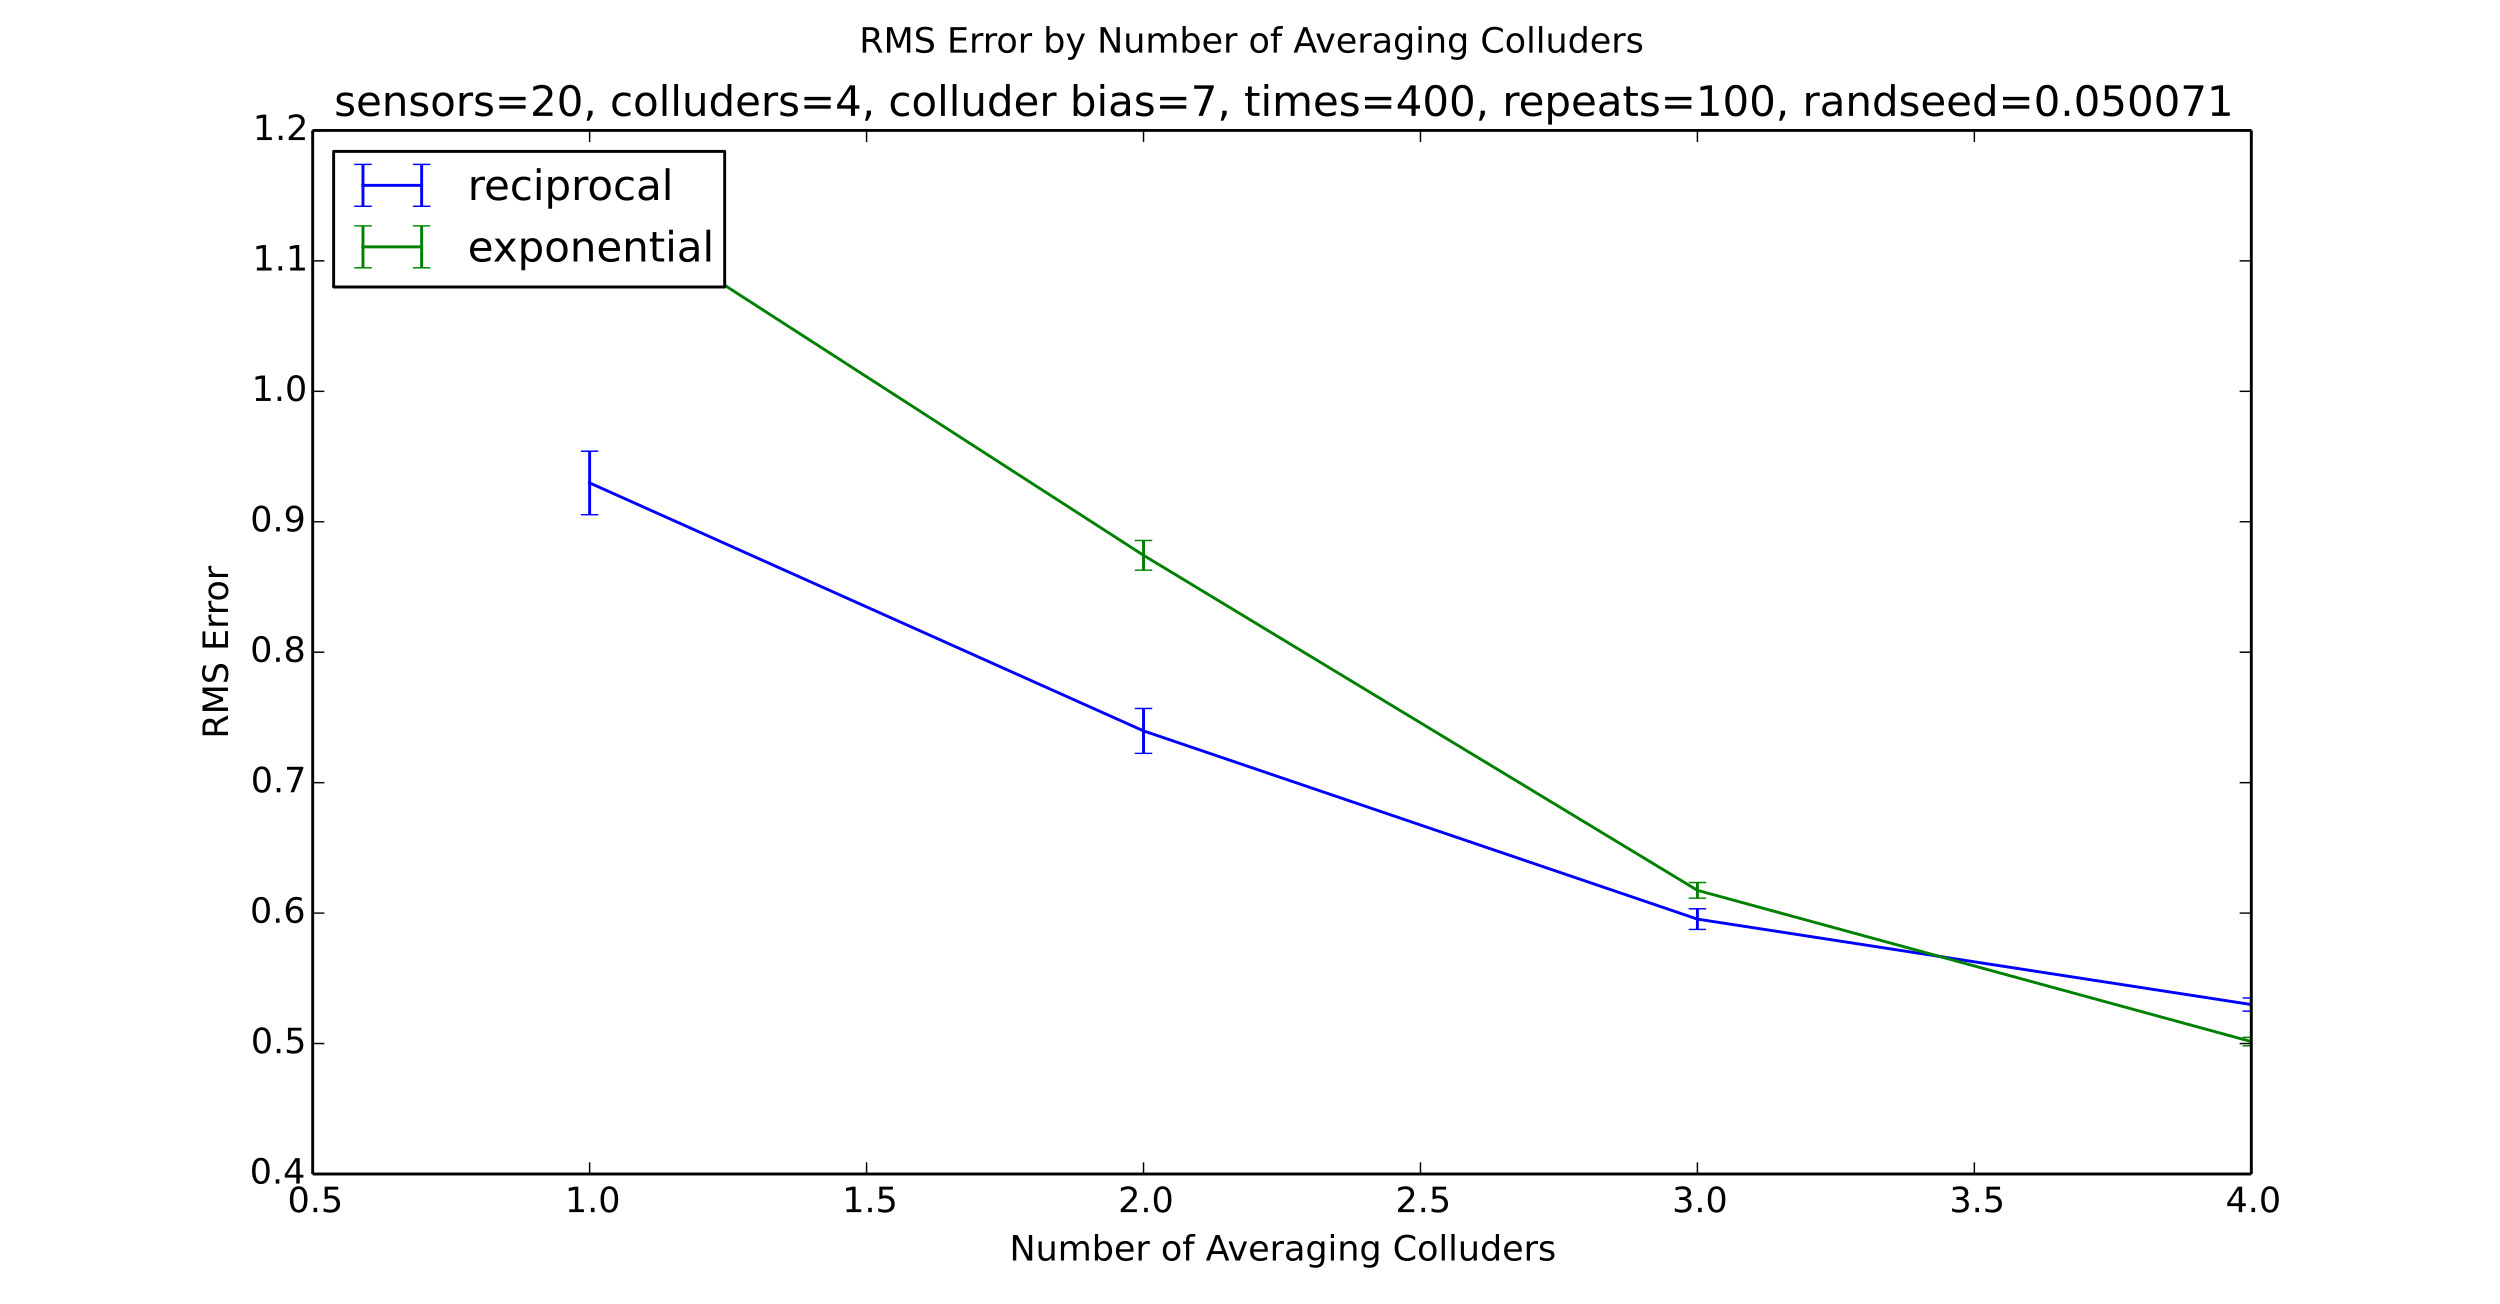 <?xml version="1.0" encoding="utf-8" standalone="no"?>
<!DOCTYPE svg PUBLIC "-//W3C//DTD SVG 1.1//EN"
  "http://www.w3.org/Graphics/SVG/1.1/DTD/svg11.dtd">
<!-- Created with matplotlib (http://matplotlib.org/) -->
<svg height="448pt" version="1.1" viewBox="0 0 859 448" width="859pt" xmlns="http://www.w3.org/2000/svg" xmlns:xlink="http://www.w3.org/1999/xlink">
 <defs>
  <style type="text/css">
*{stroke-linecap:butt;stroke-linejoin:round;}
  </style>
 </defs>
 <g id="figure_1">
  <g id="patch_1">
   <path d="
M0 448.2
L859.5 448.2
L859.5 0
L0 0
z
" style="fill:#ffffff;"/>
  </g>
  <g id="axes_1">
   <g id="patch_2">
    <path d="
M107.438 403.38
L773.55 403.38
L773.55 44.82
L107.438 44.82
z
" style="fill:#ffffff;"/>
   </g>
   <g id="LineCollection_1">
    <defs>
     <path d="
M202.596 -271.349
L202.596 -293.174" id="C0_0_9025167e50"/>
     <path d="
M392.914 -189.345
L392.914 -204.778" id="C0_1_fc3a5e2b44"/>
     <path d="
M583.232 -128.845
L583.232 -135.934" id="C0_2_fe21c4ebd2"/>
     <path d="
M773.55 -100.769
L773.55 -105.298" id="C0_3_bd9d4a3252"/>
    </defs>
    <g clip-path="url(#p256776f297)">
     <use style="fill:none;stroke:#0000ff;" x="0.0" xlink:href="#C0_0_9025167e50" y="448.2"/>
    </g>
    <g clip-path="url(#p256776f297)">
     <use style="fill:none;stroke:#0000ff;" x="0.0" xlink:href="#C0_1_fc3a5e2b44" y="448.2"/>
    </g>
    <g clip-path="url(#p256776f297)">
     <use style="fill:none;stroke:#0000ff;" x="0.0" xlink:href="#C0_2_fe21c4ebd2" y="448.2"/>
    </g>
    <g clip-path="url(#p256776f297)">
     <use style="fill:none;stroke:#0000ff;" x="0.0" xlink:href="#C0_3_bd9d4a3252" y="448.2"/>
    </g>
   </g>
   <g id="LineCollection_2">
    <defs>
     <path d="
M202.596 -371.848
L202.596 -388.347" id="C1_0_9e98f0241b"/>
     <path d="
M392.914 -252.292
L392.914 -262.502" id="C1_1_3ca9671967"/>
     <path d="
M583.232 -139.591
L583.232 -144.958" id="C1_2_bb351c396a"/>
     <path d="
M773.55 -88.858
L773.55 -91.744" id="C1_3_82510d1ca3"/>
    </defs>
    <g clip-path="url(#p256776f297)">
     <use style="fill:none;stroke:#008000;" x="0.0" xlink:href="#C1_0_9e98f0241b" y="448.2"/>
    </g>
    <g clip-path="url(#p256776f297)">
     <use style="fill:none;stroke:#008000;" x="0.0" xlink:href="#C1_1_3ca9671967" y="448.2"/>
    </g>
    <g clip-path="url(#p256776f297)">
     <use style="fill:none;stroke:#008000;" x="0.0" xlink:href="#C1_2_bb351c396a" y="448.2"/>
    </g>
    <g clip-path="url(#p256776f297)">
     <use style="fill:none;stroke:#008000;" x="0.0" xlink:href="#C1_3_82510d1ca3" y="448.2"/>
    </g>
   </g>
   <g id="line2d_1">
    <defs>
     <path d="
M3 1.83697e-16
L-3 -1.83697e-16" id="m4a5567e584" style="stroke:#0000ff;stroke-width:0.5;"/>
    </defs>
    <g clip-path="url(#p256776f297)">
     <use style="fill:#0000ff;stroke:#0000ff;stroke-width:0.5;" x="202.596" xlink:href="#m4a5567e584" y="176.851"/>
     <use style="fill:#0000ff;stroke:#0000ff;stroke-width:0.5;" x="392.914" xlink:href="#m4a5567e584" y="258.855"/>
     <use style="fill:#0000ff;stroke:#0000ff;stroke-width:0.5;" x="583.232" xlink:href="#m4a5567e584" y="319.355"/>
     <use style="fill:#0000ff;stroke:#0000ff;stroke-width:0.5;" x="773.55" xlink:href="#m4a5567e584" y="347.431"/>
    </g>
   </g>
   <g id="line2d_2">
    <g clip-path="url(#p256776f297)">
     <use style="fill:#0000ff;stroke:#0000ff;stroke-width:0.5;" x="202.596" xlink:href="#m4a5567e584" y="155.026"/>
     <use style="fill:#0000ff;stroke:#0000ff;stroke-width:0.5;" x="392.914" xlink:href="#m4a5567e584" y="243.422"/>
     <use style="fill:#0000ff;stroke:#0000ff;stroke-width:0.5;" x="583.232" xlink:href="#m4a5567e584" y="312.266"/>
     <use style="fill:#0000ff;stroke:#0000ff;stroke-width:0.5;" x="773.55" xlink:href="#m4a5567e584" y="342.902"/>
    </g>
   </g>
   <g id="line2d_3">
    <path clip-path="url(#p256776f297)" d="
M202.596 165.938
L392.914 251.139
L583.232 315.811
L773.55 345.166" style="fill:none;stroke:#0000ff;stroke-linecap:square;"/>
   </g>
   <g id="line2d_4">
    <defs>
     <path d="
M3 1.83697e-16
L-3 -1.83697e-16" id="m37ea37557e" style="stroke:#008000;stroke-width:0.5;"/>
    </defs>
    <g clip-path="url(#p256776f297)">
     <use style="fill:#008000;stroke:#008000;stroke-width:0.5;" x="202.596" xlink:href="#m37ea37557e" y="76.352"/>
     <use style="fill:#008000;stroke:#008000;stroke-width:0.5;" x="392.914" xlink:href="#m37ea37557e" y="195.908"/>
     <use style="fill:#008000;stroke:#008000;stroke-width:0.5;" x="583.232" xlink:href="#m37ea37557e" y="308.609"/>
     <use style="fill:#008000;stroke:#008000;stroke-width:0.5;" x="773.55" xlink:href="#m37ea37557e" y="359.342"/>
    </g>
   </g>
   <g id="line2d_5">
    <g clip-path="url(#p256776f297)">
     <use style="fill:#008000;stroke:#008000;stroke-width:0.5;" x="202.596" xlink:href="#m37ea37557e" y="59.853"/>
     <use style="fill:#008000;stroke:#008000;stroke-width:0.5;" x="392.914" xlink:href="#m37ea37557e" y="185.698"/>
     <use style="fill:#008000;stroke:#008000;stroke-width:0.5;" x="583.232" xlink:href="#m37ea37557e" y="303.242"/>
     <use style="fill:#008000;stroke:#008000;stroke-width:0.5;" x="773.55" xlink:href="#m37ea37557e" y="356.456"/>
    </g>
   </g>
   <g id="line2d_6">
    <path clip-path="url(#p256776f297)" d="
M202.596 68.103
L392.914 190.803
L583.232 305.925
L773.55 357.899" style="fill:none;stroke:#008000;stroke-linecap:square;"/>
   </g>
   <g id="matplotlib.axis_1">
    <g id="xtick_1">
     <g id="line2d_7">
      <defs>
       <path d="
M0 0
L0 -4" id="mc7db9fdffb" style="stroke:#000000;stroke-width:0.5;"/>
      </defs>
      <g>
       <use style="stroke:#000000;stroke-width:0.5;" x="107.438" xlink:href="#mc7db9fdffb" y="403.38"/>
      </g>
     </g>
     <g id="line2d_8">
      <defs>
       <path d="
M0 0
L0 4" id="m5a7d422ac3" style="stroke:#000000;stroke-width:0.5;"/>
      </defs>
      <g>
       <use style="stroke:#000000;stroke-width:0.5;" x="107.438" xlink:href="#m5a7d422ac3" y="44.82"/>
      </g>
     </g>
     <g id="text_1">
      <!-- 0.5 -->
      <defs>
       <path d="
M31.781 66.406
Q24.172 66.406 20.328 58.906
Q16.5 51.422 16.5 36.375
Q16.5 21.391 20.328 13.891
Q24.172 6.391 31.781 6.391
Q39.453 6.391 43.281 13.891
Q47.125 21.391 47.125 36.375
Q47.125 51.422 43.281 58.906
Q39.453 66.406 31.781 66.406
M31.781 74.219
Q44.047 74.219 50.516 64.516
Q56.984 54.828 56.984 36.375
Q56.984 17.969 50.516 8.266
Q44.047 -1.422 31.781 -1.422
Q19.531 -1.422 13.062 8.266
Q6.594 17.969 6.594 36.375
Q6.594 54.828 13.062 64.516
Q19.531 74.219 31.781 74.219" id="BitstreamVeraSans-Roman-30"/>
       <path d="
M10.688 12.406
L21 12.406
L21 0
L10.688 0
z
" id="BitstreamVeraSans-Roman-2e"/>
       <path d="
M10.797 72.906
L49.516 72.906
L49.516 64.594
L19.828 64.594
L19.828 46.734
Q21.969 47.469 24.109 47.828
Q26.266 48.188 28.422 48.188
Q40.625 48.188 47.75 41.5
Q54.891 34.812 54.891 23.391
Q54.891 11.625 47.562 5.094
Q40.234 -1.422 26.906 -1.422
Q22.312 -1.422 17.547 -0.641
Q12.797 0.141 7.719 1.703
L7.719 11.625
Q12.109 9.234 16.797 8.062
Q21.484 6.891 26.703 6.891
Q35.156 6.891 40.078 11.328
Q45.016 15.766 45.016 23.391
Q45.016 31 40.078 35.438
Q35.156 39.891 26.703 39.891
Q22.75 39.891 18.812 39.016
Q14.891 38.141 10.797 36.281
z
" id="BitstreamVeraSans-Roman-35"/>
      </defs>
      <g transform="translate(98.815 416.498)scale(0.12 -0.12)">
       <use xlink:href="#BitstreamVeraSans-Roman-30"/>
       <use x="63.623" xlink:href="#BitstreamVeraSans-Roman-2e"/>
       <use x="95.41" xlink:href="#BitstreamVeraSans-Roman-35"/>
      </g>
     </g>
    </g>
    <g id="xtick_2">
     <g id="line2d_9">
      <g>
       <use style="stroke:#000000;stroke-width:0.5;" x="202.596" xlink:href="#mc7db9fdffb" y="403.38"/>
      </g>
     </g>
     <g id="line2d_10">
      <g>
       <use style="stroke:#000000;stroke-width:0.5;" x="202.596" xlink:href="#m5a7d422ac3" y="44.82"/>
      </g>
     </g>
     <g id="text_2">
      <!-- 1.0 -->
      <defs>
       <path d="
M12.406 8.297
L28.516 8.297
L28.516 63.922
L10.984 60.406
L10.984 69.391
L28.422 72.906
L38.281 72.906
L38.281 8.297
L54.391 8.297
L54.391 0
L12.406 0
z
" id="BitstreamVeraSans-Roman-31"/>
      </defs>
      <g transform="translate(194.112 416.498)scale(0.12 -0.12)">
       <use xlink:href="#BitstreamVeraSans-Roman-31"/>
       <use x="63.623" xlink:href="#BitstreamVeraSans-Roman-2e"/>
       <use x="95.41" xlink:href="#BitstreamVeraSans-Roman-30"/>
      </g>
     </g>
    </g>
    <g id="xtick_3">
     <g id="line2d_11">
      <g>
       <use style="stroke:#000000;stroke-width:0.5;" x="297.755" xlink:href="#mc7db9fdffb" y="403.38"/>
      </g>
     </g>
     <g id="line2d_12">
      <g>
       <use style="stroke:#000000;stroke-width:0.5;" x="297.755" xlink:href="#m5a7d422ac3" y="44.82"/>
      </g>
     </g>
     <g id="text_3">
      <!-- 1.5 -->
      <g transform="translate(289.397 416.498)scale(0.12 -0.12)">
       <use xlink:href="#BitstreamVeraSans-Roman-31"/>
       <use x="63.623" xlink:href="#BitstreamVeraSans-Roman-2e"/>
       <use x="95.41" xlink:href="#BitstreamVeraSans-Roman-35"/>
      </g>
     </g>
    </g>
    <g id="xtick_4">
     <g id="line2d_13">
      <g>
       <use style="stroke:#000000;stroke-width:0.5;" x="392.914" xlink:href="#mc7db9fdffb" y="403.38"/>
      </g>
     </g>
     <g id="line2d_14">
      <g>
       <use style="stroke:#000000;stroke-width:0.5;" x="392.914" xlink:href="#m5a7d422ac3" y="44.82"/>
      </g>
     </g>
     <g id="text_4">
      <!-- 2.0 -->
      <defs>
       <path d="
M19.188 8.297
L53.609 8.297
L53.609 0
L7.328 0
L7.328 8.297
Q12.938 14.109 22.625 23.891
Q32.328 33.688 34.812 36.531
Q39.547 41.844 41.422 45.531
Q43.312 49.219 43.312 52.781
Q43.312 58.594 39.234 62.25
Q35.156 65.922 28.609 65.922
Q23.969 65.922 18.812 64.312
Q13.672 62.703 7.812 59.422
L7.812 69.391
Q13.766 71.781 18.938 73
Q24.125 74.219 28.422 74.219
Q39.75 74.219 46.484 68.547
Q53.219 62.891 53.219 53.422
Q53.219 48.922 51.531 44.891
Q49.859 40.875 45.406 35.406
Q44.188 33.984 37.641 27.219
Q31.109 20.453 19.188 8.297" id="BitstreamVeraSans-Roman-32"/>
      </defs>
      <g transform="translate(384.211 416.498)scale(0.12 -0.12)">
       <use xlink:href="#BitstreamVeraSans-Roman-32"/>
       <use x="63.623" xlink:href="#BitstreamVeraSans-Roman-2e"/>
       <use x="95.41" xlink:href="#BitstreamVeraSans-Roman-30"/>
      </g>
     </g>
    </g>
    <g id="xtick_5">
     <g id="line2d_15">
      <g>
       <use style="stroke:#000000;stroke-width:0.5;" x="488.073" xlink:href="#mc7db9fdffb" y="403.38"/>
      </g>
     </g>
     <g id="line2d_16">
      <g>
       <use style="stroke:#000000;stroke-width:0.5;" x="488.073" xlink:href="#m5a7d422ac3" y="44.82"/>
      </g>
     </g>
     <g id="text_5">
      <!-- 2.5 -->
      <g transform="translate(479.495 416.498)scale(0.12 -0.12)">
       <use xlink:href="#BitstreamVeraSans-Roman-32"/>
       <use x="63.623" xlink:href="#BitstreamVeraSans-Roman-2e"/>
       <use x="95.41" xlink:href="#BitstreamVeraSans-Roman-35"/>
      </g>
     </g>
    </g>
    <g id="xtick_6">
     <g id="line2d_17">
      <g>
       <use style="stroke:#000000;stroke-width:0.5;" x="583.232" xlink:href="#mc7db9fdffb" y="403.38"/>
      </g>
     </g>
     <g id="line2d_18">
      <g>
       <use style="stroke:#000000;stroke-width:0.5;" x="583.232" xlink:href="#m5a7d422ac3" y="44.82"/>
      </g>
     </g>
     <g id="text_6">
      <!-- 3.0 -->
      <defs>
       <path d="
M40.578 39.312
Q47.656 37.797 51.625 33
Q55.609 28.219 55.609 21.188
Q55.609 10.406 48.188 4.484
Q40.766 -1.422 27.094 -1.422
Q22.516 -1.422 17.656 -0.516
Q12.797 0.391 7.625 2.203
L7.625 11.719
Q11.719 9.328 16.594 8.109
Q21.484 6.891 26.812 6.891
Q36.078 6.891 40.938 10.547
Q45.797 14.203 45.797 21.188
Q45.797 27.641 41.281 31.266
Q36.766 34.906 28.719 34.906
L20.219 34.906
L20.219 43.016
L29.109 43.016
Q36.375 43.016 40.234 45.922
Q44.094 48.828 44.094 54.297
Q44.094 59.906 40.109 62.906
Q36.141 65.922 28.719 65.922
Q24.656 65.922 20.016 65.031
Q15.375 64.156 9.812 62.312
L9.812 71.094
Q15.438 72.656 20.344 73.438
Q25.25 74.219 29.594 74.219
Q40.828 74.219 47.359 69.109
Q53.906 64.016 53.906 55.328
Q53.906 49.266 50.438 45.094
Q46.969 40.922 40.578 39.312" id="BitstreamVeraSans-Roman-33"/>
      </defs>
      <g transform="translate(574.546 416.498)scale(0.12 -0.12)">
       <use xlink:href="#BitstreamVeraSans-Roman-33"/>
       <use x="63.623" xlink:href="#BitstreamVeraSans-Roman-2e"/>
       <use x="95.41" xlink:href="#BitstreamVeraSans-Roman-30"/>
      </g>
     </g>
    </g>
    <g id="xtick_7">
     <g id="line2d_19">
      <g>
       <use style="stroke:#000000;stroke-width:0.5;" x="678.391" xlink:href="#mc7db9fdffb" y="403.38"/>
      </g>
     </g>
     <g id="line2d_20">
      <g>
       <use style="stroke:#000000;stroke-width:0.5;" x="678.391" xlink:href="#m5a7d422ac3" y="44.82"/>
      </g>
     </g>
     <g id="text_7">
      <!-- 3.5 -->
      <g transform="translate(669.831 416.498)scale(0.12 -0.12)">
       <use xlink:href="#BitstreamVeraSans-Roman-33"/>
       <use x="63.623" xlink:href="#BitstreamVeraSans-Roman-2e"/>
       <use x="95.41" xlink:href="#BitstreamVeraSans-Roman-35"/>
      </g>
     </g>
    </g>
    <g id="xtick_8">
     <g id="line2d_21">
      <g>
       <use style="stroke:#000000;stroke-width:0.5;" x="773.55" xlink:href="#mc7db9fdffb" y="403.38"/>
      </g>
     </g>
     <g id="line2d_22">
      <g>
       <use style="stroke:#000000;stroke-width:0.5;" x="773.55" xlink:href="#m5a7d422ac3" y="44.82"/>
      </g>
     </g>
     <g id="text_8">
      <!-- 4.0 -->
      <defs>
       <path d="
M37.797 64.312
L12.891 25.391
L37.797 25.391
z

M35.203 72.906
L47.609 72.906
L47.609 25.391
L58.016 25.391
L58.016 17.188
L47.609 17.188
L47.609 0
L37.797 0
L37.797 17.188
L4.891 17.188
L4.891 26.703
z
" id="BitstreamVeraSans-Roman-34"/>
      </defs>
      <g transform="translate(764.7 416.498)scale(0.12 -0.12)">
       <use xlink:href="#BitstreamVeraSans-Roman-34"/>
       <use x="63.623" xlink:href="#BitstreamVeraSans-Roman-2e"/>
       <use x="95.41" xlink:href="#BitstreamVeraSans-Roman-30"/>
      </g>
     </g>
    </g>
    <g id="text_9">
     <!-- Number of Averaging Colluders -->
     <defs>
      <path d="
M54.891 33.016
L54.891 0
L45.906 0
L45.906 32.719
Q45.906 40.484 42.875 44.328
Q39.844 48.188 33.797 48.188
Q26.516 48.188 22.312 43.547
Q18.109 38.922 18.109 30.906
L18.109 0
L9.078 0
L9.078 54.688
L18.109 54.688
L18.109 46.188
Q21.344 51.125 25.703 53.562
Q30.078 56 35.797 56
Q45.219 56 50.047 50.172
Q54.891 44.344 54.891 33.016" id="BitstreamVeraSans-Roman-6e"/>
      <path d="
M52 44.188
Q55.375 50.25 60.062 53.125
Q64.75 56 71.094 56
Q79.641 56 84.281 50.016
Q88.922 44.047 88.922 33.016
L88.922 0
L79.891 0
L79.891 32.719
Q79.891 40.578 77.094 44.375
Q74.312 48.188 68.609 48.188
Q61.625 48.188 57.562 43.547
Q53.516 38.922 53.516 30.906
L53.516 0
L44.484 0
L44.484 32.719
Q44.484 40.625 41.703 44.406
Q38.922 48.188 33.109 48.188
Q26.219 48.188 22.156 43.531
Q18.109 38.875 18.109 30.906
L18.109 0
L9.078 0
L9.078 54.688
L18.109 54.688
L18.109 46.188
Q21.188 51.219 25.484 53.609
Q29.781 56 35.688 56
Q41.656 56 45.828 52.969
Q50 49.953 52 44.188" id="BitstreamVeraSans-Roman-6d"/>
      <path d="
M30.609 48.391
Q23.391 48.391 19.188 42.75
Q14.984 37.109 14.984 27.297
Q14.984 17.484 19.156 11.844
Q23.344 6.203 30.609 6.203
Q37.797 6.203 41.984 11.859
Q46.188 17.531 46.188 27.297
Q46.188 37.016 41.984 42.703
Q37.797 48.391 30.609 48.391
M30.609 56
Q42.328 56 49.016 48.375
Q55.719 40.766 55.719 27.297
Q55.719 13.875 49.016 6.219
Q42.328 -1.422 30.609 -1.422
Q18.844 -1.422 12.172 6.219
Q5.516 13.875 5.516 27.297
Q5.516 40.766 12.172 48.375
Q18.844 56 30.609 56" id="BitstreamVeraSans-Roman-6f"/>
      <path d="
M2.984 54.688
L12.5 54.688
L29.594 8.797
L46.688 54.688
L56.203 54.688
L35.688 0
L23.484 0
z
" id="BitstreamVeraSans-Roman-76"/>
      <path d="
M9.422 75.984
L18.406 75.984
L18.406 0
L9.422 0
z
" id="BitstreamVeraSans-Roman-6c"/>
      <path id="BitstreamVeraSans-Roman-20"/>
      <path d="
M9.812 72.906
L23.094 72.906
L55.422 11.922
L55.422 72.906
L64.984 72.906
L64.984 0
L51.703 0
L19.391 60.984
L19.391 0
L9.812 0
z
" id="BitstreamVeraSans-Roman-4e"/>
      <path d="
M37.109 75.984
L37.109 68.5
L28.516 68.5
Q23.688 68.5 21.797 66.547
Q19.922 64.594 19.922 59.516
L19.922 54.688
L34.719 54.688
L34.719 47.703
L19.922 47.703
L19.922 0
L10.891 0
L10.891 47.703
L2.297 47.703
L2.297 54.688
L10.891 54.688
L10.891 58.5
Q10.891 67.625 15.141 71.797
Q19.391 75.984 28.609 75.984
z
" id="BitstreamVeraSans-Roman-66"/>
      <path d="
M56.203 29.594
L56.203 25.203
L14.891 25.203
Q15.484 15.922 20.484 11.062
Q25.484 6.203 34.422 6.203
Q39.594 6.203 44.453 7.469
Q49.312 8.734 54.109 11.281
L54.109 2.781
Q49.266 0.734 44.188 -0.344
Q39.109 -1.422 33.891 -1.422
Q20.797 -1.422 13.156 6.188
Q5.516 13.812 5.516 26.812
Q5.516 40.234 12.766 48.109
Q20.016 56 32.328 56
Q43.359 56 49.781 48.891
Q56.203 41.797 56.203 29.594
M47.219 32.234
Q47.125 39.594 43.094 43.984
Q39.062 48.391 32.422 48.391
Q24.906 48.391 20.391 44.141
Q15.875 39.891 15.188 32.172
z
" id="BitstreamVeraSans-Roman-65"/>
      <path d="
M45.406 46.391
L45.406 75.984
L54.391 75.984
L54.391 0
L45.406 0
L45.406 8.203
Q42.578 3.328 38.25 0.953
Q33.938 -1.422 27.875 -1.422
Q17.969 -1.422 11.734 6.484
Q5.516 14.406 5.516 27.297
Q5.516 40.188 11.734 48.094
Q17.969 56 27.875 56
Q33.938 56 38.25 53.625
Q42.578 51.266 45.406 46.391
M14.797 27.297
Q14.797 17.391 18.875 11.75
Q22.953 6.109 30.078 6.109
Q37.203 6.109 41.297 11.75
Q45.406 17.391 45.406 27.297
Q45.406 37.203 41.297 42.844
Q37.203 48.484 30.078 48.484
Q22.953 48.484 18.875 42.844
Q14.797 37.203 14.797 27.297" id="BitstreamVeraSans-Roman-64"/>
      <path d="
M45.406 27.984
Q45.406 37.75 41.375 43.109
Q37.359 48.484 30.078 48.484
Q22.859 48.484 18.828 43.109
Q14.797 37.75 14.797 27.984
Q14.797 18.266 18.828 12.891
Q22.859 7.516 30.078 7.516
Q37.359 7.516 41.375 12.891
Q45.406 18.266 45.406 27.984
M54.391 6.781
Q54.391 -7.172 48.188 -13.984
Q42 -20.797 29.203 -20.797
Q24.469 -20.797 20.266 -20.094
Q16.062 -19.391 12.109 -17.922
L12.109 -9.188
Q16.062 -11.328 19.922 -12.344
Q23.781 -13.375 27.781 -13.375
Q36.625 -13.375 41.016 -8.766
Q45.406 -4.156 45.406 5.172
L45.406 9.625
Q42.625 4.781 38.281 2.391
Q33.938 0 27.875 0
Q17.828 0 11.672 7.656
Q5.516 15.328 5.516 27.984
Q5.516 40.672 11.672 48.328
Q17.828 56 27.875 56
Q33.938 56 38.281 53.609
Q42.625 51.219 45.406 46.391
L45.406 54.688
L54.391 54.688
z
" id="BitstreamVeraSans-Roman-67"/>
      <path d="
M8.5 21.578
L8.5 54.688
L17.484 54.688
L17.484 21.922
Q17.484 14.156 20.5 10.266
Q23.531 6.391 29.594 6.391
Q36.859 6.391 41.078 11.031
Q45.312 15.672 45.312 23.688
L45.312 54.688
L54.297 54.688
L54.297 0
L45.312 0
L45.312 8.406
Q42.047 3.422 37.719 1
Q33.406 -1.422 27.688 -1.422
Q18.266 -1.422 13.375 4.438
Q8.5 10.297 8.5 21.578" id="BitstreamVeraSans-Roman-75"/>
      <path d="
M41.109 46.297
Q39.594 47.172 37.812 47.578
Q36.031 48 33.891 48
Q26.266 48 22.188 43.047
Q18.109 38.094 18.109 28.812
L18.109 0
L9.078 0
L9.078 54.688
L18.109 54.688
L18.109 46.188
Q20.953 51.172 25.484 53.578
Q30.031 56 36.531 56
Q37.453 56 38.578 55.875
Q39.703 55.766 41.062 55.516
z
" id="BitstreamVeraSans-Roman-72"/>
      <path d="
M44.281 53.078
L44.281 44.578
Q40.484 46.531 36.375 47.5
Q32.281 48.484 27.875 48.484
Q21.188 48.484 17.844 46.438
Q14.5 44.391 14.5 40.281
Q14.5 37.156 16.891 35.375
Q19.281 33.594 26.516 31.984
L29.594 31.297
Q39.156 29.25 43.188 25.516
Q47.219 21.781 47.219 15.094
Q47.219 7.469 41.188 3.016
Q35.156 -1.422 24.609 -1.422
Q20.219 -1.422 15.453 -0.562
Q10.688 0.297 5.422 2
L5.422 11.281
Q10.406 8.688 15.234 7.391
Q20.062 6.109 24.812 6.109
Q31.156 6.109 34.562 8.281
Q37.984 10.453 37.984 14.406
Q37.984 18.062 35.516 20.016
Q33.062 21.969 24.703 23.781
L21.578 24.516
Q13.234 26.266 9.516 29.906
Q5.812 33.547 5.812 39.891
Q5.812 47.609 11.281 51.797
Q16.75 56 26.812 56
Q31.781 56 36.172 55.266
Q40.578 54.547 44.281 53.078" id="BitstreamVeraSans-Roman-73"/>
      <path d="
M48.688 27.297
Q48.688 37.203 44.609 42.844
Q40.531 48.484 33.406 48.484
Q26.266 48.484 22.188 42.844
Q18.109 37.203 18.109 27.297
Q18.109 17.391 22.188 11.75
Q26.266 6.109 33.406 6.109
Q40.531 6.109 44.609 11.75
Q48.688 17.391 48.688 27.297
M18.109 46.391
Q20.953 51.266 25.266 53.625
Q29.594 56 35.594 56
Q45.562 56 51.781 48.094
Q58.016 40.188 58.016 27.297
Q58.016 14.406 51.781 6.484
Q45.562 -1.422 35.594 -1.422
Q29.594 -1.422 25.266 0.953
Q20.953 3.328 18.109 8.203
L18.109 0
L9.078 0
L9.078 75.984
L18.109 75.984
z
" id="BitstreamVeraSans-Roman-62"/>
      <path d="
M34.281 27.484
Q23.391 27.484 19.188 25
Q14.984 22.516 14.984 16.5
Q14.984 11.719 18.141 8.906
Q21.297 6.109 26.703 6.109
Q34.188 6.109 38.703 11.406
Q43.219 16.703 43.219 25.484
L43.219 27.484
z

M52.203 31.203
L52.203 0
L43.219 0
L43.219 8.297
Q40.141 3.328 35.547 0.953
Q30.953 -1.422 24.312 -1.422
Q15.922 -1.422 10.953 3.297
Q6 8.016 6 15.922
Q6 25.141 12.172 29.828
Q18.359 34.516 30.609 34.516
L43.219 34.516
L43.219 35.406
Q43.219 41.609 39.141 45
Q35.062 48.391 27.688 48.391
Q23 48.391 18.547 47.266
Q14.109 46.141 10.016 43.891
L10.016 52.203
Q14.938 54.109 19.578 55.047
Q24.219 56 28.609 56
Q40.484 56 46.344 49.844
Q52.203 43.703 52.203 31.203" id="BitstreamVeraSans-Roman-61"/>
      <path d="
M9.422 54.688
L18.406 54.688
L18.406 0
L9.422 0
z

M9.422 75.984
L18.406 75.984
L18.406 64.594
L9.422 64.594
z
" id="BitstreamVeraSans-Roman-69"/>
      <path d="
M64.406 67.281
L64.406 56.891
Q59.422 61.531 53.781 63.812
Q48.141 66.109 41.797 66.109
Q29.297 66.109 22.656 58.469
Q16.016 50.828 16.016 36.375
Q16.016 21.969 22.656 14.328
Q29.297 6.688 41.797 6.688
Q48.141 6.688 53.781 8.984
Q59.422 11.281 64.406 15.922
L64.406 5.609
Q59.234 2.094 53.438 0.328
Q47.656 -1.422 41.219 -1.422
Q24.656 -1.422 15.125 8.703
Q5.609 18.844 5.609 36.375
Q5.609 53.953 15.125 64.078
Q24.656 74.219 41.219 74.219
Q47.75 74.219 53.531 72.484
Q59.328 70.75 64.406 67.281" id="BitstreamVeraSans-Roman-43"/>
      <path d="
M34.188 63.188
L20.797 26.906
L47.609 26.906
z

M28.609 72.906
L39.797 72.906
L67.578 0
L57.328 0
L50.688 18.703
L17.828 18.703
L11.188 0
L0.781 0
z
" id="BitstreamVeraSans-Roman-41"/>
     </defs>
     <g transform="translate(346.863 433.112)scale(0.12 -0.12)">
      <use xlink:href="#BitstreamVeraSans-Roman-4e"/>
      <use x="74.805" xlink:href="#BitstreamVeraSans-Roman-75"/>
      <use x="138.184" xlink:href="#BitstreamVeraSans-Roman-6d"/>
      <use x="235.596" xlink:href="#BitstreamVeraSans-Roman-62"/>
      <use x="299.072" xlink:href="#BitstreamVeraSans-Roman-65"/>
      <use x="360.596" xlink:href="#BitstreamVeraSans-Roman-72"/>
      <use x="401.709" xlink:href="#BitstreamVeraSans-Roman-20"/>
      <use x="433.496" xlink:href="#BitstreamVeraSans-Roman-6f"/>
      <use x="494.678" xlink:href="#BitstreamVeraSans-Roman-66"/>
      <use x="529.883" xlink:href="#BitstreamVeraSans-Roman-20"/>
      <use x="561.67" xlink:href="#BitstreamVeraSans-Roman-41"/>
      <use x="624.203" xlink:href="#BitstreamVeraSans-Roman-76"/>
      <use x="683.383" xlink:href="#BitstreamVeraSans-Roman-65"/>
      <use x="744.906" xlink:href="#BitstreamVeraSans-Roman-72"/>
      <use x="786.02" xlink:href="#BitstreamVeraSans-Roman-61"/>
      <use x="847.299" xlink:href="#BitstreamVeraSans-Roman-67"/>
      <use x="910.775" xlink:href="#BitstreamVeraSans-Roman-69"/>
      <use x="938.559" xlink:href="#BitstreamVeraSans-Roman-6e"/>
      <use x="1001.938" xlink:href="#BitstreamVeraSans-Roman-67"/>
      <use x="1065.414" xlink:href="#BitstreamVeraSans-Roman-20"/>
      <use x="1097.201" xlink:href="#BitstreamVeraSans-Roman-43"/>
      <use x="1167.025" xlink:href="#BitstreamVeraSans-Roman-6f"/>
      <use x="1228.207" xlink:href="#BitstreamVeraSans-Roman-6c"/>
      <use x="1255.99" xlink:href="#BitstreamVeraSans-Roman-6c"/>
      <use x="1283.773" xlink:href="#BitstreamVeraSans-Roman-75"/>
      <use x="1347.152" xlink:href="#BitstreamVeraSans-Roman-64"/>
      <use x="1410.629" xlink:href="#BitstreamVeraSans-Roman-65"/>
      <use x="1472.152" xlink:href="#BitstreamVeraSans-Roman-72"/>
      <use x="1513.266" xlink:href="#BitstreamVeraSans-Roman-73"/>
     </g>
    </g>
   </g>
   <g id="matplotlib.axis_2">
    <g id="ytick_1">
     <g id="line2d_23">
      <defs>
       <path d="
M0 0
L4 0" id="md7965d1ba0" style="stroke:#000000;stroke-width:0.5;"/>
      </defs>
      <g>
       <use style="stroke:#000000;stroke-width:0.5;" x="107.438" xlink:href="#md7965d1ba0" y="403.38"/>
      </g>
     </g>
     <g id="line2d_24">
      <defs>
       <path d="
M0 0
L-4 0" id="md9a1c1a7cd" style="stroke:#000000;stroke-width:0.5;"/>
      </defs>
      <g>
       <use style="stroke:#000000;stroke-width:0.5;" x="773.55" xlink:href="#md9a1c1a7cd" y="403.38"/>
      </g>
     </g>
     <g id="text_10">
      <!-- 0.4 -->
      <g transform="translate(85.818 406.691)scale(0.12 -0.12)">
       <use xlink:href="#BitstreamVeraSans-Roman-30"/>
       <use x="63.623" xlink:href="#BitstreamVeraSans-Roman-2e"/>
       <use x="95.41" xlink:href="#BitstreamVeraSans-Roman-34"/>
      </g>
     </g>
    </g>
    <g id="ytick_2">
     <g id="line2d_25">
      <g>
       <use style="stroke:#000000;stroke-width:0.5;" x="107.438" xlink:href="#md7965d1ba0" y="358.56"/>
      </g>
     </g>
     <g id="line2d_26">
      <g>
       <use style="stroke:#000000;stroke-width:0.5;" x="773.55" xlink:href="#md9a1c1a7cd" y="358.56"/>
      </g>
     </g>
     <g id="text_11">
      <!-- 0.5 -->
      <g transform="translate(86.193 361.871)scale(0.12 -0.12)">
       <use xlink:href="#BitstreamVeraSans-Roman-30"/>
       <use x="63.623" xlink:href="#BitstreamVeraSans-Roman-2e"/>
       <use x="95.41" xlink:href="#BitstreamVeraSans-Roman-35"/>
      </g>
     </g>
    </g>
    <g id="ytick_3">
     <g id="line2d_27">
      <g>
       <use style="stroke:#000000;stroke-width:0.5;" x="107.438" xlink:href="#md7965d1ba0" y="313.74"/>
      </g>
     </g>
     <g id="line2d_28">
      <g>
       <use style="stroke:#000000;stroke-width:0.5;" x="773.55" xlink:href="#md9a1c1a7cd" y="313.74"/>
      </g>
     </g>
     <g id="text_12">
      <!-- 0.6 -->
      <defs>
       <path d="
M33.016 40.375
Q26.375 40.375 22.484 35.828
Q18.609 31.297 18.609 23.391
Q18.609 15.531 22.484 10.953
Q26.375 6.391 33.016 6.391
Q39.656 6.391 43.531 10.953
Q47.406 15.531 47.406 23.391
Q47.406 31.297 43.531 35.828
Q39.656 40.375 33.016 40.375
M52.594 71.297
L52.594 62.312
Q48.875 64.062 45.094 64.984
Q41.312 65.922 37.594 65.922
Q27.828 65.922 22.672 59.328
Q17.531 52.734 16.797 39.406
Q19.672 43.656 24.016 45.922
Q28.375 48.188 33.594 48.188
Q44.578 48.188 50.953 41.516
Q57.328 34.859 57.328 23.391
Q57.328 12.156 50.688 5.359
Q44.047 -1.422 33.016 -1.422
Q20.359 -1.422 13.672 8.266
Q6.984 17.969 6.984 36.375
Q6.984 53.656 15.188 63.938
Q23.391 74.219 37.203 74.219
Q40.922 74.219 44.703 73.484
Q48.484 72.75 52.594 71.297" id="BitstreamVeraSans-Roman-36"/>
      </defs>
      <g transform="translate(85.901 317.051)scale(0.12 -0.12)">
       <use xlink:href="#BitstreamVeraSans-Roman-30"/>
       <use x="63.623" xlink:href="#BitstreamVeraSans-Roman-2e"/>
       <use x="95.41" xlink:href="#BitstreamVeraSans-Roman-36"/>
      </g>
     </g>
    </g>
    <g id="ytick_4">
     <g id="line2d_29">
      <g>
       <use style="stroke:#000000;stroke-width:0.5;" x="107.438" xlink:href="#md7965d1ba0" y="268.92"/>
      </g>
     </g>
     <g id="line2d_30">
      <g>
       <use style="stroke:#000000;stroke-width:0.5;" x="773.55" xlink:href="#md9a1c1a7cd" y="268.92"/>
      </g>
     </g>
     <g id="text_13">
      <!-- 0.7 -->
      <defs>
       <path d="
M8.203 72.906
L55.078 72.906
L55.078 68.703
L28.609 0
L18.312 0
L43.219 64.594
L8.203 64.594
z
" id="BitstreamVeraSans-Roman-37"/>
      </defs>
      <g transform="translate(86.171 272.231)scale(0.12 -0.12)">
       <use xlink:href="#BitstreamVeraSans-Roman-30"/>
       <use x="63.623" xlink:href="#BitstreamVeraSans-Roman-2e"/>
       <use x="95.41" xlink:href="#BitstreamVeraSans-Roman-37"/>
      </g>
     </g>
    </g>
    <g id="ytick_5">
     <g id="line2d_31">
      <g>
       <use style="stroke:#000000;stroke-width:0.5;" x="107.438" xlink:href="#md7965d1ba0" y="224.1"/>
      </g>
     </g>
     <g id="line2d_32">
      <g>
       <use style="stroke:#000000;stroke-width:0.5;" x="773.55" xlink:href="#md9a1c1a7cd" y="224.1"/>
      </g>
     </g>
     <g id="text_14">
      <!-- 0.8 -->
      <defs>
       <path d="
M31.781 34.625
Q24.75 34.625 20.719 30.859
Q16.703 27.094 16.703 20.516
Q16.703 13.922 20.719 10.156
Q24.75 6.391 31.781 6.391
Q38.812 6.391 42.859 10.172
Q46.922 13.969 46.922 20.516
Q46.922 27.094 42.891 30.859
Q38.875 34.625 31.781 34.625
M21.922 38.812
Q15.578 40.375 12.031 44.719
Q8.5 49.078 8.5 55.328
Q8.5 64.062 14.719 69.141
Q20.953 74.219 31.781 74.219
Q42.672 74.219 48.875 69.141
Q55.078 64.062 55.078 55.328
Q55.078 49.078 51.531 44.719
Q48 40.375 41.703 38.812
Q48.828 37.156 52.797 32.312
Q56.781 27.484 56.781 20.516
Q56.781 9.906 50.312 4.234
Q43.844 -1.422 31.781 -1.422
Q19.734 -1.422 13.25 4.234
Q6.781 9.906 6.781 20.516
Q6.781 27.484 10.781 32.312
Q14.797 37.156 21.922 38.812
M18.312 54.391
Q18.312 48.734 21.844 45.562
Q25.391 42.391 31.781 42.391
Q38.141 42.391 41.719 45.562
Q45.312 48.734 45.312 54.391
Q45.312 60.062 41.719 63.234
Q38.141 66.406 31.781 66.406
Q25.391 66.406 21.844 63.234
Q18.312 60.062 18.312 54.391" id="BitstreamVeraSans-Roman-38"/>
      </defs>
      <g transform="translate(85.966 227.411)scale(0.12 -0.12)">
       <use xlink:href="#BitstreamVeraSans-Roman-30"/>
       <use x="63.623" xlink:href="#BitstreamVeraSans-Roman-2e"/>
       <use x="95.41" xlink:href="#BitstreamVeraSans-Roman-38"/>
      </g>
     </g>
    </g>
    <g id="ytick_6">
     <g id="line2d_33">
      <g>
       <use style="stroke:#000000;stroke-width:0.5;" x="107.438" xlink:href="#md7965d1ba0" y="179.28"/>
      </g>
     </g>
     <g id="line2d_34">
      <g>
       <use style="stroke:#000000;stroke-width:0.5;" x="773.55" xlink:href="#md9a1c1a7cd" y="179.28"/>
      </g>
     </g>
     <g id="text_15">
      <!-- 0.9 -->
      <defs>
       <path d="
M10.984 1.516
L10.984 10.5
Q14.703 8.734 18.5 7.812
Q22.312 6.891 25.984 6.891
Q35.75 6.891 40.891 13.453
Q46.047 20.016 46.781 33.406
Q43.953 29.203 39.594 26.953
Q35.25 24.703 29.984 24.703
Q19.047 24.703 12.672 31.312
Q6.297 37.938 6.297 49.422
Q6.297 60.641 12.938 67.422
Q19.578 74.219 30.609 74.219
Q43.266 74.219 49.922 64.516
Q56.594 54.828 56.594 36.375
Q56.594 19.141 48.406 8.859
Q40.234 -1.422 26.422 -1.422
Q22.703 -1.422 18.891 -0.688
Q15.094 0.047 10.984 1.516
M30.609 32.422
Q37.25 32.422 41.125 36.953
Q45.016 41.5 45.016 49.422
Q45.016 57.281 41.125 61.844
Q37.25 66.406 30.609 66.406
Q23.969 66.406 20.094 61.844
Q16.219 57.281 16.219 49.422
Q16.219 41.5 20.094 36.953
Q23.969 32.422 30.609 32.422" id="BitstreamVeraSans-Roman-39"/>
      </defs>
      <g transform="translate(85.989 182.591)scale(0.12 -0.12)">
       <use xlink:href="#BitstreamVeraSans-Roman-30"/>
       <use x="63.623" xlink:href="#BitstreamVeraSans-Roman-2e"/>
       <use x="95.41" xlink:href="#BitstreamVeraSans-Roman-39"/>
      </g>
     </g>
    </g>
    <g id="ytick_7">
     <g id="line2d_35">
      <g>
       <use style="stroke:#000000;stroke-width:0.5;" x="107.438" xlink:href="#md7965d1ba0" y="134.46"/>
      </g>
     </g>
     <g id="line2d_36">
      <g>
       <use style="stroke:#000000;stroke-width:0.5;" x="773.55" xlink:href="#md9a1c1a7cd" y="134.46"/>
      </g>
     </g>
     <g id="text_16">
      <!-- 1.0 -->
      <g transform="translate(86.469 137.771)scale(0.12 -0.12)">
       <use xlink:href="#BitstreamVeraSans-Roman-31"/>
       <use x="63.623" xlink:href="#BitstreamVeraSans-Roman-2e"/>
       <use x="95.41" xlink:href="#BitstreamVeraSans-Roman-30"/>
      </g>
     </g>
    </g>
    <g id="ytick_8">
     <g id="line2d_37">
      <g>
       <use style="stroke:#000000;stroke-width:0.5;" x="107.438" xlink:href="#md7965d1ba0" y="89.64"/>
      </g>
     </g>
     <g id="line2d_38">
      <g>
       <use style="stroke:#000000;stroke-width:0.5;" x="773.55" xlink:href="#md9a1c1a7cd" y="89.64"/>
      </g>
     </g>
     <g id="text_17">
      <!-- 1.1 -->
      <g transform="translate(86.78 92.951)scale(0.12 -0.12)">
       <use xlink:href="#BitstreamVeraSans-Roman-31"/>
       <use x="63.623" xlink:href="#BitstreamVeraSans-Roman-2e"/>
       <use x="95.41" xlink:href="#BitstreamVeraSans-Roman-31"/>
      </g>
     </g>
    </g>
    <g id="ytick_9">
     <g id="line2d_39">
      <g>
       <use style="stroke:#000000;stroke-width:0.5;" x="107.438" xlink:href="#md7965d1ba0" y="44.82"/>
      </g>
     </g>
     <g id="line2d_40">
      <g>
       <use style="stroke:#000000;stroke-width:0.5;" x="773.55" xlink:href="#md9a1c1a7cd" y="44.82"/>
      </g>
     </g>
     <g id="text_18">
      <!-- 1.2 -->
      <g transform="translate(86.874 48.131)scale(0.12 -0.12)">
       <use xlink:href="#BitstreamVeraSans-Roman-31"/>
       <use x="63.623" xlink:href="#BitstreamVeraSans-Roman-2e"/>
       <use x="95.41" xlink:href="#BitstreamVeraSans-Roman-32"/>
      </g>
     </g>
    </g>
    <g id="text_19">
     <!-- RMS Error -->
     <defs>
      <path d="
M53.516 70.516
L53.516 60.891
Q47.906 63.578 42.922 64.891
Q37.938 66.219 33.297 66.219
Q25.25 66.219 20.875 63.094
Q16.5 59.969 16.5 54.203
Q16.5 49.359 19.406 46.891
Q22.312 44.438 30.422 42.922
L36.375 41.703
Q47.406 39.594 52.656 34.297
Q57.906 29 57.906 20.125
Q57.906 9.516 50.797 4.047
Q43.703 -1.422 29.984 -1.422
Q24.812 -1.422 18.969 -0.25
Q13.141 0.922 6.891 3.219
L6.891 13.375
Q12.891 10.016 18.656 8.297
Q24.422 6.594 29.984 6.594
Q38.422 6.594 43.016 9.906
Q47.609 13.234 47.609 19.391
Q47.609 24.75 44.312 27.781
Q41.016 30.812 33.5 32.328
L27.484 33.5
Q16.453 35.688 11.516 40.375
Q6.594 45.062 6.594 53.422
Q6.594 63.094 13.406 68.656
Q20.219 74.219 32.172 74.219
Q37.312 74.219 42.625 73.281
Q47.953 72.359 53.516 70.516" id="BitstreamVeraSans-Roman-53"/>
      <path d="
M44.391 34.188
Q47.562 33.109 50.562 29.594
Q53.562 26.078 56.594 19.922
L66.609 0
L56 0
L46.688 18.703
Q43.062 26.031 39.672 28.422
Q36.281 30.812 30.422 30.812
L19.672 30.812
L19.672 0
L9.812 0
L9.812 72.906
L32.078 72.906
Q44.578 72.906 50.734 67.672
Q56.891 62.453 56.891 51.906
Q56.891 45.016 53.688 40.469
Q50.484 35.938 44.391 34.188
M19.672 64.797
L19.672 38.922
L32.078 38.922
Q39.203 38.922 42.844 42.219
Q46.484 45.516 46.484 51.906
Q46.484 58.297 42.844 61.547
Q39.203 64.797 32.078 64.797
z
" id="BitstreamVeraSans-Roman-52"/>
      <path d="
M9.812 72.906
L24.516 72.906
L43.109 23.297
L61.812 72.906
L76.516 72.906
L76.516 0
L66.891 0
L66.891 64.016
L48.094 14.016
L38.188 14.016
L19.391 64.016
L19.391 0
L9.812 0
z
" id="BitstreamVeraSans-Roman-4d"/>
      <path d="
M9.812 72.906
L55.906 72.906
L55.906 64.594
L19.672 64.594
L19.672 43.016
L54.391 43.016
L54.391 34.719
L19.672 34.719
L19.672 8.297
L56.781 8.297
L56.781 0
L9.812 0
z
" id="BitstreamVeraSans-Roman-45"/>
     </defs>
     <g transform="translate(78.323 253.784)rotate(-90.0)scale(0.12 -0.12)">
      <use xlink:href="#BitstreamVeraSans-Roman-52"/>
      <use x="69.482" xlink:href="#BitstreamVeraSans-Roman-4d"/>
      <use x="155.762" xlink:href="#BitstreamVeraSans-Roman-53"/>
      <use x="219.238" xlink:href="#BitstreamVeraSans-Roman-20"/>
      <use x="251.025" xlink:href="#BitstreamVeraSans-Roman-45"/>
      <use x="314.209" xlink:href="#BitstreamVeraSans-Roman-72"/>
      <use x="353.572" xlink:href="#BitstreamVeraSans-Roman-72"/>
      <use x="392.436" xlink:href="#BitstreamVeraSans-Roman-6f"/>
      <use x="453.617" xlink:href="#BitstreamVeraSans-Roman-72"/>
     </g>
    </g>
   </g>
   <g id="patch_3">
    <path d="
M107.438 44.82
L773.55 44.82" style="fill:none;stroke:#000000;"/>
   </g>
   <g id="patch_4">
    <path d="
M773.55 403.38
L773.55 44.82" style="fill:none;stroke:#000000;"/>
   </g>
   <g id="patch_5">
    <path d="
M107.438 403.38
L773.55 403.38" style="fill:none;stroke:#000000;"/>
   </g>
   <g id="patch_6">
    <path d="
M107.438 403.38
L107.438 44.82" style="fill:none;stroke:#000000;"/>
   </g>
   <g id="text_20">
    <!-- sensors=20, colluders=4, colluder bias=7, times=400, repeats=100, randseed=0.050071 -->
    <defs>
     <path d="
M18.312 70.219
L18.312 54.688
L36.812 54.688
L36.812 47.703
L18.312 47.703
L18.312 18.016
Q18.312 11.328 20.141 9.422
Q21.969 7.516 27.594 7.516
L36.812 7.516
L36.812 0
L27.594 0
Q17.188 0 13.234 3.875
Q9.281 7.766 9.281 18.016
L9.281 47.703
L2.688 47.703
L2.688 54.688
L9.281 54.688
L9.281 70.219
z
" id="BitstreamVeraSans-Roman-74"/>
     <path d="
M11.719 12.406
L22.016 12.406
L22.016 4
L14.016 -11.625
L7.719 -11.625
L11.719 4
z
" id="BitstreamVeraSans-Roman-2c"/>
     <path d="
M18.109 8.203
L18.109 -20.797
L9.078 -20.797
L9.078 54.688
L18.109 54.688
L18.109 46.391
Q20.953 51.266 25.266 53.625
Q29.594 56 35.594 56
Q45.562 56 51.781 48.094
Q58.016 40.188 58.016 27.297
Q58.016 14.406 51.781 6.484
Q45.562 -1.422 35.594 -1.422
Q29.594 -1.422 25.266 0.953
Q20.953 3.328 18.109 8.203
M48.688 27.297
Q48.688 37.203 44.609 42.844
Q40.531 48.484 33.406 48.484
Q26.266 48.484 22.188 42.844
Q18.109 37.203 18.109 27.297
Q18.109 17.391 22.188 11.75
Q26.266 6.109 33.406 6.109
Q40.531 6.109 44.609 11.75
Q48.688 17.391 48.688 27.297" id="BitstreamVeraSans-Roman-70"/>
     <path d="
M48.781 52.594
L48.781 44.188
Q44.969 46.297 41.141 47.344
Q37.312 48.391 33.406 48.391
Q24.656 48.391 19.812 42.844
Q14.984 37.312 14.984 27.297
Q14.984 17.281 19.812 11.734
Q24.656 6.203 33.406 6.203
Q37.312 6.203 41.141 7.25
Q44.969 8.297 48.781 10.406
L48.781 2.094
Q45.016 0.344 40.984 -0.531
Q36.969 -1.422 32.422 -1.422
Q20.062 -1.422 12.781 6.344
Q5.516 14.109 5.516 27.297
Q5.516 40.672 12.859 48.328
Q20.219 56 33.016 56
Q37.156 56 41.109 55.141
Q45.062 54.297 48.781 52.594" id="BitstreamVeraSans-Roman-63"/>
     <path d="
M10.594 45.406
L73.188 45.406
L73.188 37.203
L10.594 37.203
z

M10.594 25.484
L73.188 25.484
L73.188 17.188
L10.594 17.188
z
" id="BitstreamVeraSans-Roman-3d"/>
    </defs>
    <g transform="translate(114.829 39.82)scale(0.144 -0.144)">
     <use xlink:href="#BitstreamVeraSans-Roman-73"/>
     <use x="52.1" xlink:href="#BitstreamVeraSans-Roman-65"/>
     <use x="113.623" xlink:href="#BitstreamVeraSans-Roman-6e"/>
     <use x="177.002" xlink:href="#BitstreamVeraSans-Roman-73"/>
     <use x="229.102" xlink:href="#BitstreamVeraSans-Roman-6f"/>
     <use x="290.283" xlink:href="#BitstreamVeraSans-Roman-72"/>
     <use x="331.396" xlink:href="#BitstreamVeraSans-Roman-73"/>
     <use x="383.496" xlink:href="#BitstreamVeraSans-Roman-3d"/>
     <use x="467.285" xlink:href="#BitstreamVeraSans-Roman-32"/>
     <use x="530.908" xlink:href="#BitstreamVeraSans-Roman-30"/>
     <use x="594.531" xlink:href="#BitstreamVeraSans-Roman-2c"/>
     <use x="626.318" xlink:href="#BitstreamVeraSans-Roman-20"/>
     <use x="658.105" xlink:href="#BitstreamVeraSans-Roman-63"/>
     <use x="713.086" xlink:href="#BitstreamVeraSans-Roman-6f"/>
     <use x="774.268" xlink:href="#BitstreamVeraSans-Roman-6c"/>
     <use x="802.051" xlink:href="#BitstreamVeraSans-Roman-6c"/>
     <use x="829.834" xlink:href="#BitstreamVeraSans-Roman-75"/>
     <use x="893.213" xlink:href="#BitstreamVeraSans-Roman-64"/>
     <use x="956.689" xlink:href="#BitstreamVeraSans-Roman-65"/>
     <use x="1018.213" xlink:href="#BitstreamVeraSans-Roman-72"/>
     <use x="1059.326" xlink:href="#BitstreamVeraSans-Roman-73"/>
     <use x="1111.426" xlink:href="#BitstreamVeraSans-Roman-3d"/>
     <use x="1195.215" xlink:href="#BitstreamVeraSans-Roman-34"/>
     <use x="1258.838" xlink:href="#BitstreamVeraSans-Roman-2c"/>
     <use x="1290.625" xlink:href="#BitstreamVeraSans-Roman-20"/>
     <use x="1322.412" xlink:href="#BitstreamVeraSans-Roman-63"/>
     <use x="1377.393" xlink:href="#BitstreamVeraSans-Roman-6f"/>
     <use x="1438.574" xlink:href="#BitstreamVeraSans-Roman-6c"/>
     <use x="1466.357" xlink:href="#BitstreamVeraSans-Roman-6c"/>
     <use x="1494.141" xlink:href="#BitstreamVeraSans-Roman-75"/>
     <use x="1557.52" xlink:href="#BitstreamVeraSans-Roman-64"/>
     <use x="1620.996" xlink:href="#BitstreamVeraSans-Roman-65"/>
     <use x="1682.52" xlink:href="#BitstreamVeraSans-Roman-72"/>
     <use x="1723.633" xlink:href="#BitstreamVeraSans-Roman-20"/>
     <use x="1755.42" xlink:href="#BitstreamVeraSans-Roman-62"/>
     <use x="1818.896" xlink:href="#BitstreamVeraSans-Roman-69"/>
     <use x="1846.68" xlink:href="#BitstreamVeraSans-Roman-61"/>
     <use x="1907.959" xlink:href="#BitstreamVeraSans-Roman-73"/>
     <use x="1960.059" xlink:href="#BitstreamVeraSans-Roman-3d"/>
     <use x="2043.848" xlink:href="#BitstreamVeraSans-Roman-37"/>
     <use x="2107.471" xlink:href="#BitstreamVeraSans-Roman-2c"/>
     <use x="2139.258" xlink:href="#BitstreamVeraSans-Roman-20"/>
     <use x="2171.045" xlink:href="#BitstreamVeraSans-Roman-74"/>
     <use x="2210.254" xlink:href="#BitstreamVeraSans-Roman-69"/>
     <use x="2238.037" xlink:href="#BitstreamVeraSans-Roman-6d"/>
     <use x="2335.449" xlink:href="#BitstreamVeraSans-Roman-65"/>
     <use x="2396.973" xlink:href="#BitstreamVeraSans-Roman-73"/>
     <use x="2449.072" xlink:href="#BitstreamVeraSans-Roman-3d"/>
     <use x="2532.861" xlink:href="#BitstreamVeraSans-Roman-34"/>
     <use x="2596.484" xlink:href="#BitstreamVeraSans-Roman-30"/>
     <use x="2660.107" xlink:href="#BitstreamVeraSans-Roman-30"/>
     <use x="2723.73" xlink:href="#BitstreamVeraSans-Roman-2c"/>
     <use x="2755.518" xlink:href="#BitstreamVeraSans-Roman-20"/>
     <use x="2787.305" xlink:href="#BitstreamVeraSans-Roman-72"/>
     <use x="2826.168" xlink:href="#BitstreamVeraSans-Roman-65"/>
     <use x="2887.691" xlink:href="#BitstreamVeraSans-Roman-70"/>
     <use x="2951.168" xlink:href="#BitstreamVeraSans-Roman-65"/>
     <use x="3012.691" xlink:href="#BitstreamVeraSans-Roman-61"/>
     <use x="3073.971" xlink:href="#BitstreamVeraSans-Roman-74"/>
     <use x="3113.18" xlink:href="#BitstreamVeraSans-Roman-73"/>
     <use x="3165.279" xlink:href="#BitstreamVeraSans-Roman-3d"/>
     <use x="3249.068" xlink:href="#BitstreamVeraSans-Roman-31"/>
     <use x="3312.691" xlink:href="#BitstreamVeraSans-Roman-30"/>
     <use x="3376.314" xlink:href="#BitstreamVeraSans-Roman-30"/>
     <use x="3439.938" xlink:href="#BitstreamVeraSans-Roman-2c"/>
     <use x="3471.725" xlink:href="#BitstreamVeraSans-Roman-20"/>
     <use x="3503.512" xlink:href="#BitstreamVeraSans-Roman-72"/>
     <use x="3544.625" xlink:href="#BitstreamVeraSans-Roman-61"/>
     <use x="3605.904" xlink:href="#BitstreamVeraSans-Roman-6e"/>
     <use x="3669.283" xlink:href="#BitstreamVeraSans-Roman-64"/>
     <use x="3732.76" xlink:href="#BitstreamVeraSans-Roman-73"/>
     <use x="3784.859" xlink:href="#BitstreamVeraSans-Roman-65"/>
     <use x="3846.383" xlink:href="#BitstreamVeraSans-Roman-65"/>
     <use x="3907.906" xlink:href="#BitstreamVeraSans-Roman-64"/>
     <use x="3971.383" xlink:href="#BitstreamVeraSans-Roman-3d"/>
     <use x="4055.172" xlink:href="#BitstreamVeraSans-Roman-30"/>
     <use x="4118.795" xlink:href="#BitstreamVeraSans-Roman-2e"/>
     <use x="4150.582" xlink:href="#BitstreamVeraSans-Roman-30"/>
     <use x="4214.205" xlink:href="#BitstreamVeraSans-Roman-35"/>
     <use x="4277.828" xlink:href="#BitstreamVeraSans-Roman-30"/>
     <use x="4341.451" xlink:href="#BitstreamVeraSans-Roman-30"/>
     <use x="4405.074" xlink:href="#BitstreamVeraSans-Roman-37"/>
     <use x="4468.697" xlink:href="#BitstreamVeraSans-Roman-31"/>
    </g>
   </g>
   <g id="legend_1">
    <g id="patch_7">
     <path d="
M114.638 98.613
L249.001 98.613
L249.001 52.02
L114.638 52.02
L114.638 98.613
z
" style="fill:#ffffff;stroke:#000000;"/>
    </g>
    <g id="LineCollection_3">
     <defs>
      <path d="
M124.718 -377.318
L124.718 -391.718" id="C2_0_48943eee48"/>
      <path d="
M144.877 -377.318
L144.877 -391.718" id="C2_1_78769a8d23"/>
     </defs>
     <use style="fill:none;stroke:#0000ff;" x="0.0" xlink:href="#C2_0_48943eee48" y="448.2"/>
     <use style="fill:none;stroke:#0000ff;" x="0.0" xlink:href="#C2_1_78769a8d23" y="448.2"/>
    </g>
    <g id="line2d_41">
     <g>
      <use style="fill:#0000ff;stroke:#0000ff;stroke-width:0.5;" x="124.718" xlink:href="#m4a5567e584" y="70.882"/>
      <use style="fill:#0000ff;stroke:#0000ff;stroke-width:0.5;" x="144.877" xlink:href="#m4a5567e584" y="70.882"/>
     </g>
    </g>
    <g id="line2d_42">
     <g>
      <use style="fill:#0000ff;stroke:#0000ff;stroke-width:0.5;" x="124.718" xlink:href="#m4a5567e584" y="56.482"/>
      <use style="fill:#0000ff;stroke:#0000ff;stroke-width:0.5;" x="144.877" xlink:href="#m4a5567e584" y="56.482"/>
     </g>
    </g>
    <g id="line2d_43">
     <path d="
M124.718 63.682
L144.877 63.682" style="fill:none;stroke:#0000ff;stroke-linecap:square;"/>
    </g>
    <g id="line2d_44"/>
    <g id="text_21">
     <!-- reciprocal -->
     <g transform="translate(160.718 68.722)scale(0.144 -0.144)">
      <use xlink:href="#BitstreamVeraSans-Roman-72"/>
      <use x="38.863" xlink:href="#BitstreamVeraSans-Roman-65"/>
      <use x="100.387" xlink:href="#BitstreamVeraSans-Roman-63"/>
      <use x="155.367" xlink:href="#BitstreamVeraSans-Roman-69"/>
      <use x="183.15" xlink:href="#BitstreamVeraSans-Roman-70"/>
      <use x="246.627" xlink:href="#BitstreamVeraSans-Roman-72"/>
      <use x="285.49" xlink:href="#BitstreamVeraSans-Roman-6f"/>
      <use x="346.672" xlink:href="#BitstreamVeraSans-Roman-63"/>
      <use x="401.652" xlink:href="#BitstreamVeraSans-Roman-61"/>
      <use x="462.932" xlink:href="#BitstreamVeraSans-Roman-6c"/>
     </g>
    </g>
    <g id="LineCollection_4">
     <defs>
      <path d="
M124.718 -356.182
L124.718 -370.582" id="C3_0_07d69f4960"/>
      <path d="
M144.877 -356.182
L144.877 -370.582" id="C3_1_aa69a808df"/>
     </defs>
     <use style="fill:none;stroke:#008000;" x="0.0" xlink:href="#C3_0_07d69f4960" y="448.2"/>
     <use style="fill:none;stroke:#008000;" x="0.0" xlink:href="#C3_1_aa69a808df" y="448.2"/>
    </g>
    <g id="line2d_45">
     <g>
      <use style="fill:#008000;stroke:#008000;stroke-width:0.5;" x="124.718" xlink:href="#m37ea37557e" y="92.018"/>
      <use style="fill:#008000;stroke:#008000;stroke-width:0.5;" x="144.877" xlink:href="#m37ea37557e" y="92.018"/>
     </g>
    </g>
    <g id="line2d_46">
     <g>
      <use style="fill:#008000;stroke:#008000;stroke-width:0.5;" x="124.718" xlink:href="#m37ea37557e" y="77.618"/>
      <use style="fill:#008000;stroke:#008000;stroke-width:0.5;" x="144.877" xlink:href="#m37ea37557e" y="77.618"/>
     </g>
    </g>
    <g id="line2d_47">
     <path d="
M124.718 84.818
L144.877 84.818" style="fill:none;stroke:#008000;stroke-linecap:square;"/>
    </g>
    <g id="line2d_48"/>
    <g id="text_22">
     <!-- exponential -->
     <defs>
      <path d="
M54.891 54.688
L35.109 28.078
L55.906 0
L45.312 0
L29.391 21.484
L13.484 0
L2.875 0
L24.125 28.609
L4.688 54.688
L15.281 54.688
L29.781 35.203
L44.281 54.688
z
" id="BitstreamVeraSans-Roman-78"/>
     </defs>
     <g transform="translate(160.718 89.858)scale(0.144 -0.144)">
      <use xlink:href="#BitstreamVeraSans-Roman-65"/>
      <use x="59.773" xlink:href="#BitstreamVeraSans-Roman-78"/>
      <use x="118.953" xlink:href="#BitstreamVeraSans-Roman-70"/>
      <use x="182.43" xlink:href="#BitstreamVeraSans-Roman-6f"/>
      <use x="243.611" xlink:href="#BitstreamVeraSans-Roman-6e"/>
      <use x="306.99" xlink:href="#BitstreamVeraSans-Roman-65"/>
      <use x="368.514" xlink:href="#BitstreamVeraSans-Roman-6e"/>
      <use x="431.893" xlink:href="#BitstreamVeraSans-Roman-74"/>
      <use x="471.102" xlink:href="#BitstreamVeraSans-Roman-69"/>
      <use x="498.885" xlink:href="#BitstreamVeraSans-Roman-61"/>
      <use x="560.164" xlink:href="#BitstreamVeraSans-Roman-6c"/>
     </g>
    </g>
   </g>
  </g>
  <g id="text_23">
   <!-- RMS Error by Number of Averaging Colluders -->
   <defs>
    <path d="
M32.172 -5.078
Q28.375 -14.844 24.75 -17.812
Q21.141 -20.797 15.094 -20.797
L7.906 -20.797
L7.906 -13.281
L13.188 -13.281
Q16.891 -13.281 18.938 -11.516
Q21 -9.766 23.484 -3.219
L25.094 0.875
L2.984 54.688
L12.5 54.688
L29.594 11.922
L46.688 54.688
L56.203 54.688
z
" id="BitstreamVeraSans-Roman-79"/>
   </defs>
   <g transform="translate(295.261 18.082)scale(0.12 -0.12)">
    <use xlink:href="#BitstreamVeraSans-Roman-52"/>
    <use x="69.482" xlink:href="#BitstreamVeraSans-Roman-4d"/>
    <use x="155.762" xlink:href="#BitstreamVeraSans-Roman-53"/>
    <use x="219.238" xlink:href="#BitstreamVeraSans-Roman-20"/>
    <use x="251.025" xlink:href="#BitstreamVeraSans-Roman-45"/>
    <use x="314.209" xlink:href="#BitstreamVeraSans-Roman-72"/>
    <use x="353.572" xlink:href="#BitstreamVeraSans-Roman-72"/>
    <use x="392.436" xlink:href="#BitstreamVeraSans-Roman-6f"/>
    <use x="453.617" xlink:href="#BitstreamVeraSans-Roman-72"/>
    <use x="494.73" xlink:href="#BitstreamVeraSans-Roman-20"/>
    <use x="526.518" xlink:href="#BitstreamVeraSans-Roman-62"/>
    <use x="589.994" xlink:href="#BitstreamVeraSans-Roman-79"/>
    <use x="649.174" xlink:href="#BitstreamVeraSans-Roman-20"/>
    <use x="680.961" xlink:href="#BitstreamVeraSans-Roman-4e"/>
    <use x="755.766" xlink:href="#BitstreamVeraSans-Roman-75"/>
    <use x="819.145" xlink:href="#BitstreamVeraSans-Roman-6d"/>
    <use x="916.557" xlink:href="#BitstreamVeraSans-Roman-62"/>
    <use x="980.033" xlink:href="#BitstreamVeraSans-Roman-65"/>
    <use x="1041.557" xlink:href="#BitstreamVeraSans-Roman-72"/>
    <use x="1082.67" xlink:href="#BitstreamVeraSans-Roman-20"/>
    <use x="1114.457" xlink:href="#BitstreamVeraSans-Roman-6f"/>
    <use x="1175.639" xlink:href="#BitstreamVeraSans-Roman-66"/>
    <use x="1210.844" xlink:href="#BitstreamVeraSans-Roman-20"/>
    <use x="1242.631" xlink:href="#BitstreamVeraSans-Roman-41"/>
    <use x="1305.164" xlink:href="#BitstreamVeraSans-Roman-76"/>
    <use x="1364.344" xlink:href="#BitstreamVeraSans-Roman-65"/>
    <use x="1425.867" xlink:href="#BitstreamVeraSans-Roman-72"/>
    <use x="1466.98" xlink:href="#BitstreamVeraSans-Roman-61"/>
    <use x="1528.26" xlink:href="#BitstreamVeraSans-Roman-67"/>
    <use x="1591.736" xlink:href="#BitstreamVeraSans-Roman-69"/>
    <use x="1619.52" xlink:href="#BitstreamVeraSans-Roman-6e"/>
    <use x="1682.898" xlink:href="#BitstreamVeraSans-Roman-67"/>
    <use x="1746.375" xlink:href="#BitstreamVeraSans-Roman-20"/>
    <use x="1778.162" xlink:href="#BitstreamVeraSans-Roman-43"/>
    <use x="1847.986" xlink:href="#BitstreamVeraSans-Roman-6f"/>
    <use x="1909.168" xlink:href="#BitstreamVeraSans-Roman-6c"/>
    <use x="1936.951" xlink:href="#BitstreamVeraSans-Roman-6c"/>
    <use x="1964.734" xlink:href="#BitstreamVeraSans-Roman-75"/>
    <use x="2028.113" xlink:href="#BitstreamVeraSans-Roman-64"/>
    <use x="2091.59" xlink:href="#BitstreamVeraSans-Roman-65"/>
    <use x="2153.113" xlink:href="#BitstreamVeraSans-Roman-72"/>
    <use x="2194.227" xlink:href="#BitstreamVeraSans-Roman-73"/>
   </g>
  </g>
 </g>
 <defs>
  <clipPath id="p256776f297">
   <rect height="358.56" width="666.112" x="107.438" y="44.82"/>
  </clipPath>
 </defs>
</svg>
